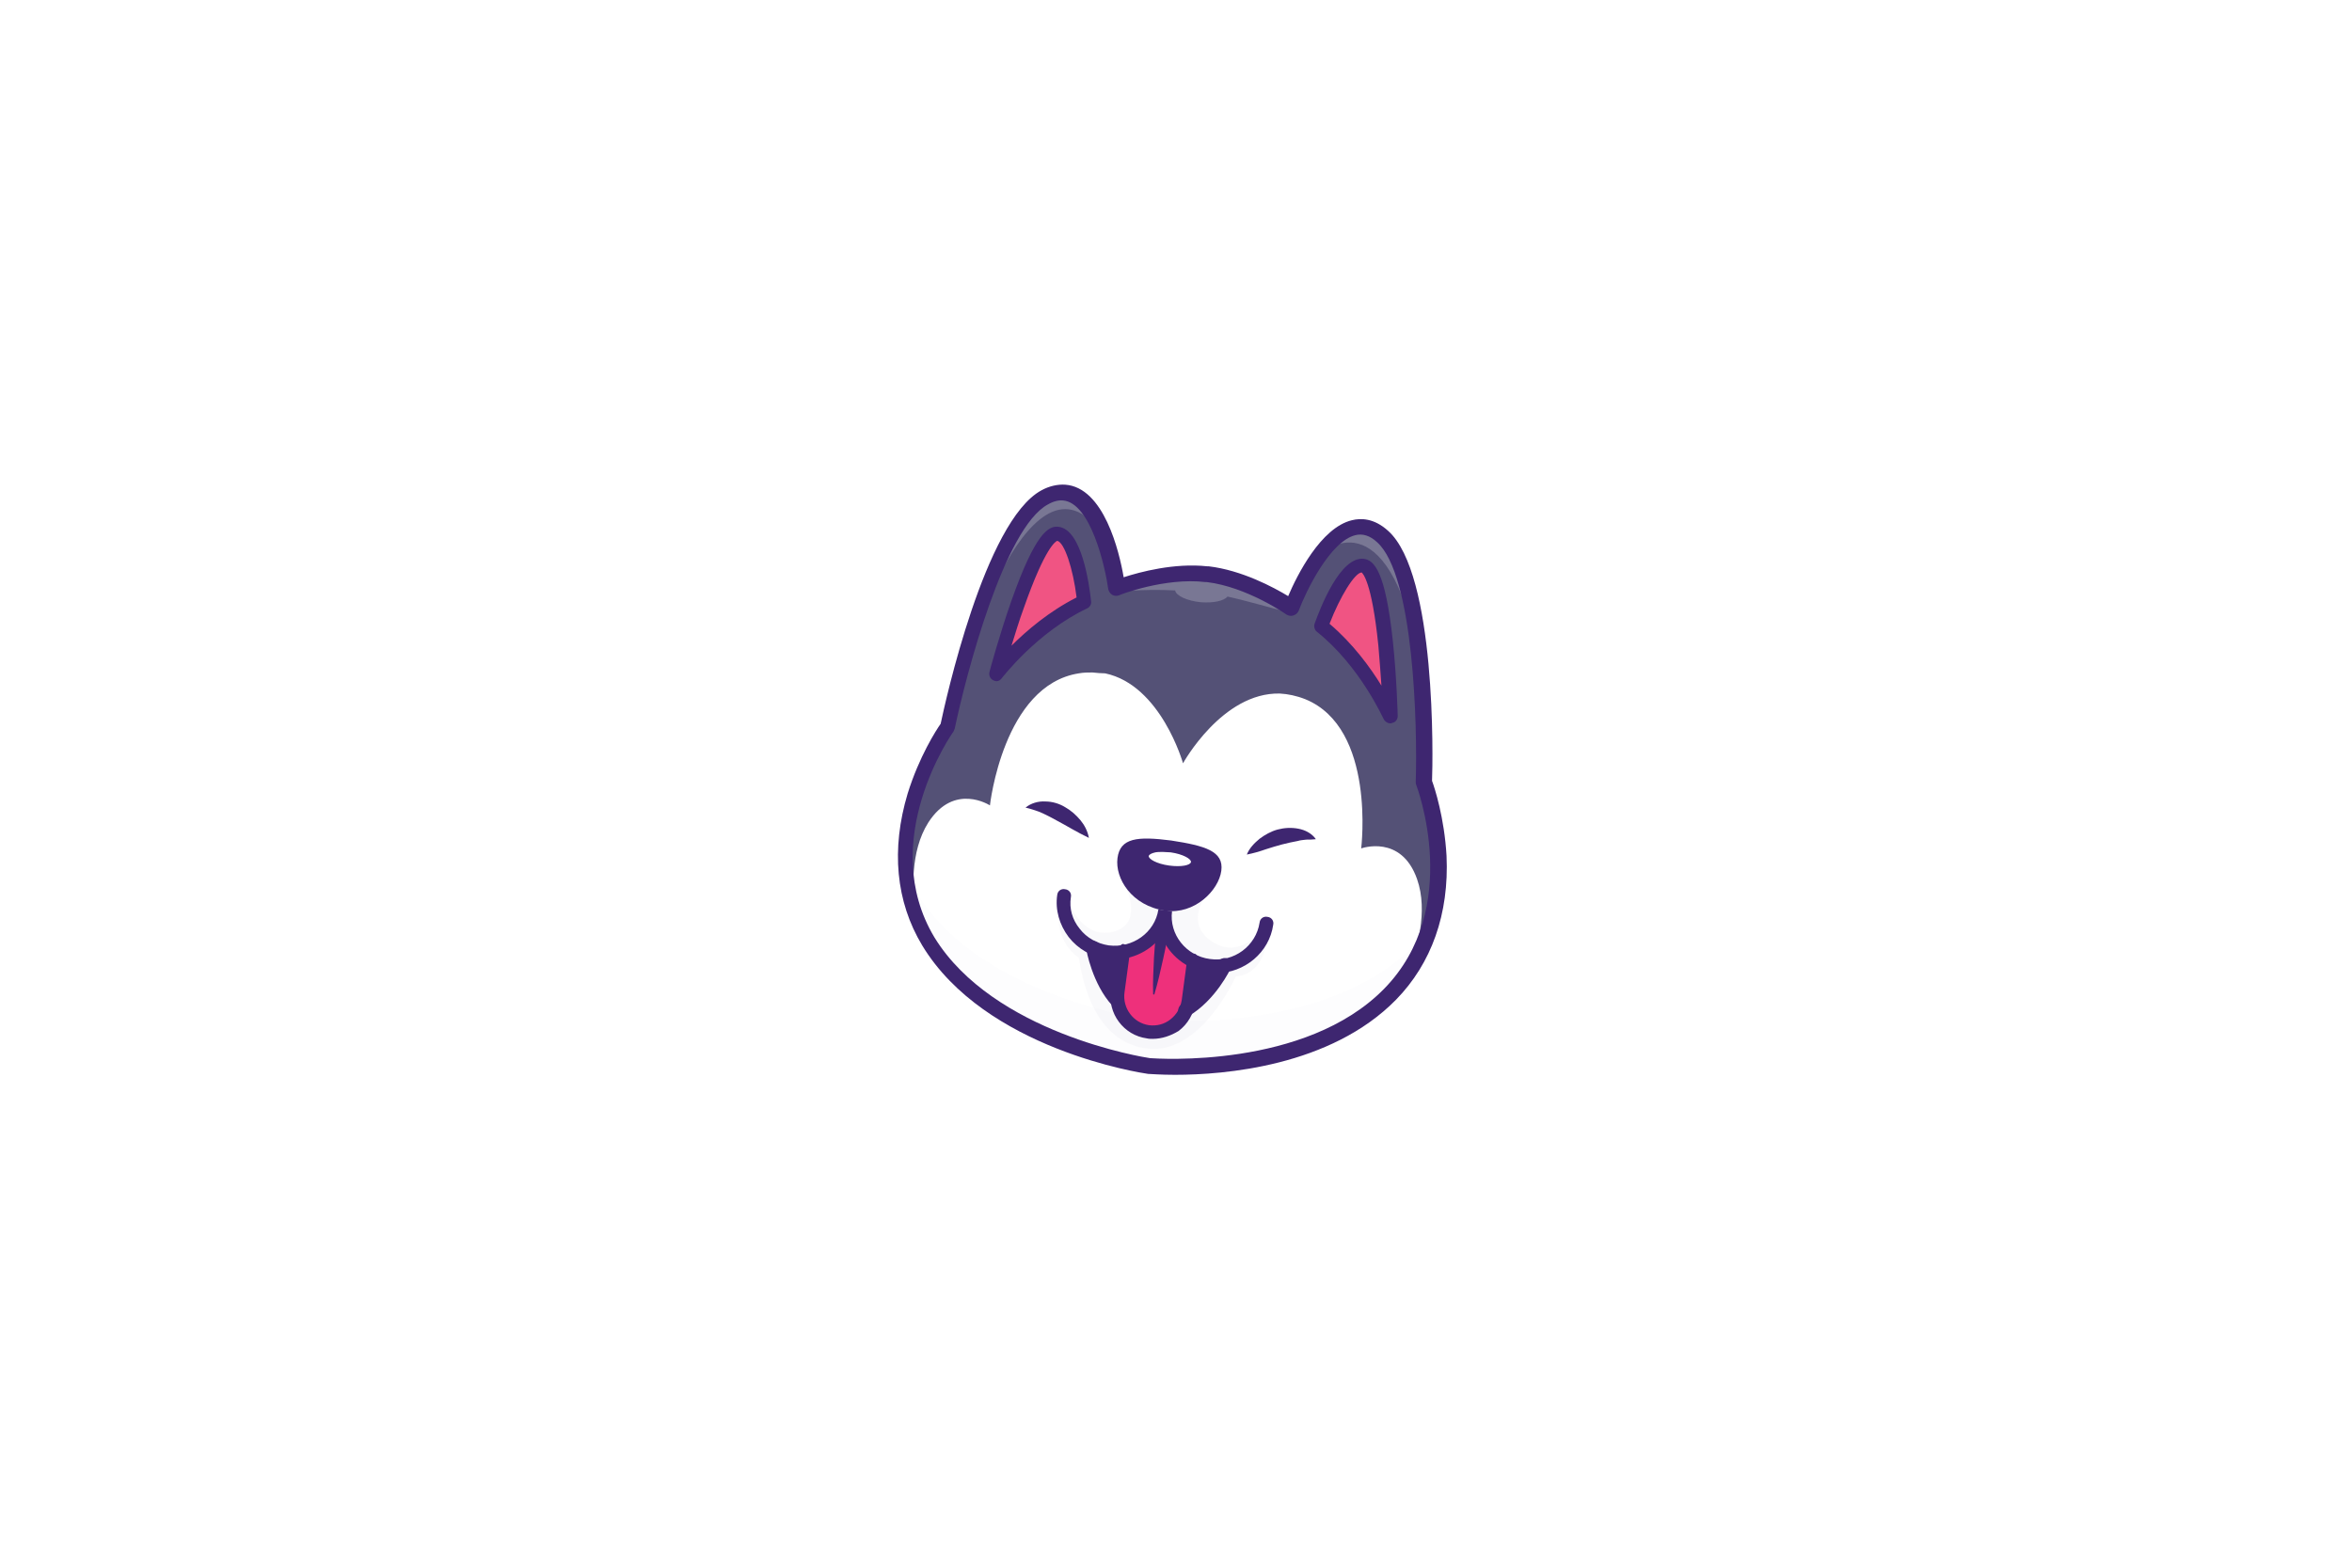 <svg width="72" height="48" viewBox="0 0 72 48" fill="none" xmlns="http://www.w3.org/2000/svg">
<g filter="url(#filter0_d)">
<path d="M36.593 10.765H34.815V6.251L32.795 9.543H32.593L30.573 6.251V10.765H28.795V3H30.573L32.687 6.453L34.801 3H36.579V10.765H36.593Z" fill="white"/>
<path d="M41.656 7.783V10.765H39.878V7.783L37.252 3H39.272L40.754 5.996L42.235 3H44.255L41.656 7.783Z" fill="white"/>
<path d="M25.86 3V31.924H20.042V30.111C18.763 31.575 16.864 32.475 14.265 32.475C9.188 32.475 5 28.028 5 22.265C5 16.502 9.188 12.055 14.265 12.055C16.864 12.055 18.763 12.941 20.042 14.419V3H25.86ZM20.042 22.252C20.042 19.35 18.103 17.536 15.423 17.536C12.743 17.536 10.804 19.35 10.804 22.252C10.804 25.153 12.743 26.967 15.423 26.967C18.103 26.967 20.042 25.153 20.042 22.252Z" fill="white"/>
<path d="M25.725 22.252C25.725 16.488 30.304 12.041 36 12.041C41.696 12.041 46.275 16.488 46.275 22.252C46.275 28.015 41.696 32.462 36 32.462C30.304 32.462 25.725 28.015 25.725 22.252ZM40.457 22.252C40.457 19.511 38.518 17.684 36 17.684C33.482 17.684 31.543 19.497 31.543 22.252C31.543 25.006 33.482 26.819 36 26.819C38.518 26.819 40.457 25.006 40.457 22.252Z" fill="white"/>
<path d="M67 12.579V30.957C67 37.459 61.923 40.2 56.765 40.2C52.739 40.2 49.359 38.695 47.581 35.525L52.55 32.663C53.291 34.02 54.409 35.095 56.967 35.095C59.688 35.095 61.344 33.698 61.344 30.957V29.184C60.065 30.769 58.206 31.696 55.688 31.696C50.18 31.696 46.154 27.209 46.154 21.875C46.154 16.542 50.18 12.055 55.688 12.055C58.206 12.055 60.065 12.982 61.344 14.567V12.579H67ZM61.331 21.862C61.331 19.189 59.391 17.375 56.644 17.375C53.897 17.375 51.958 19.189 51.958 21.862C51.958 24.535 53.897 26.349 56.644 26.349C59.391 26.349 61.331 24.535 61.331 21.862Z" fill="white"/>
<g filter="url(#filter1_d)">
<g opacity="0.2">
<g opacity="0.2">
<path opacity="0.2" d="M42.922 30.178L42.908 30.111C42.908 30.111 42.908 30.111 42.922 30.111V30.178Z" fill="#3E2670"/>
</g>
</g>
<path d="M42.546 27.452C39.988 30.059 35.18 29.642 35.18 29.642C35.18 29.642 30.319 28.944 28.433 25.827C26.548 22.697 29.012 19.257 29.012 19.257C29.012 19.257 29.107 18.787 29.282 18.088L29.322 17.941C29.322 17.941 29.322 17.941 29.322 17.927C29.794 16.073 30.777 12.876 31.975 12.231C32.191 12.11 32.393 12.07 32.568 12.083C33.187 12.124 33.591 12.849 33.847 13.575C34.103 14.3 34.184 15.012 34.184 15.012C34.224 14.999 35.638 14.448 36.944 14.595C38.237 14.743 39.489 15.603 39.53 15.63C39.53 15.63 39.88 14.703 40.419 13.991C40.93 13.306 41.604 12.809 42.317 13.44C42.977 14.018 43.3 15.603 43.449 17.162C43.637 19.069 43.583 20.963 43.583 20.963C43.583 20.963 45.105 24.846 42.546 27.452Z" fill="#545176"/>
<path d="M35.892 29.694C35.461 29.694 35.192 29.667 35.179 29.667C35.125 29.654 30.277 28.928 28.405 25.825C27.422 24.2 27.637 22.493 27.987 21.352C28.351 20.169 28.93 19.309 28.984 19.242C28.997 19.189 29.092 18.732 29.253 18.087L29.294 17.939C29.294 17.939 29.294 17.939 29.294 17.926C29.765 16.072 30.748 12.861 31.974 12.203C32.189 12.082 32.391 12.041 32.58 12.055C33.105 12.095 33.549 12.606 33.886 13.559C34.101 14.178 34.196 14.796 34.222 14.957C34.465 14.863 35.744 14.419 36.929 14.554H36.956C38.155 14.688 39.313 15.44 39.515 15.575C39.582 15.4 39.919 14.594 40.39 13.963C40.781 13.439 41.171 13.156 41.548 13.116C41.818 13.089 42.087 13.183 42.329 13.412C42.895 13.909 43.272 15.172 43.474 17.146C43.663 18.987 43.609 20.828 43.609 20.948C43.636 21.029 43.986 21.983 44.053 23.219C44.107 24.415 43.891 26.107 42.572 27.464C40.619 29.466 37.333 29.694 35.892 29.694ZM32.526 12.109C32.364 12.109 32.189 12.162 32.001 12.256C30.802 12.901 29.832 16.099 29.361 17.939C29.361 17.953 29.361 17.953 29.361 17.953L29.321 18.1C29.146 18.785 29.051 19.256 29.051 19.269V19.283C29.051 19.296 28.432 20.156 28.055 21.378C27.705 22.507 27.503 24.2 28.472 25.812C30.331 28.888 35.152 29.614 35.206 29.614C35.246 29.614 40.026 30.003 42.545 27.437C43.851 26.094 44.066 24.415 44.013 23.232C43.959 21.956 43.582 20.975 43.582 20.975C43.582 20.962 43.636 19.068 43.447 17.173C43.245 15.212 42.868 13.963 42.316 13.479C42.074 13.264 41.831 13.17 41.575 13.197C41.212 13.237 40.834 13.506 40.458 14.016C39.932 14.715 39.582 15.642 39.582 15.642L39.569 15.669H39.528L39.515 15.655C39.461 15.628 38.249 14.782 36.983 14.621H36.956C35.717 14.473 34.344 14.983 34.222 15.037L34.182 15.078L34.169 15.01C34.169 14.997 34.074 14.298 33.832 13.586C33.603 12.941 33.212 12.176 32.593 12.122C32.553 12.109 32.539 12.109 32.526 12.109Z" fill="#3E2670"/>
<g opacity="0.6">
<g opacity="0.6">
<path opacity="0.6" d="M39.461 15.749C38.842 15.601 38.195 15.4 37.576 15.266C37.468 15.4 37.145 15.467 36.768 15.44C36.337 15.4 36 15.239 35.973 15.078C34.896 15.024 34.128 15.131 34.128 15.131C34.169 15.118 35.583 14.567 36.889 14.715C38.182 14.849 39.434 15.722 39.461 15.749Z" fill="white"/>
</g>
</g>
<g opacity="0.6">
<g opacity="0.6">
<path opacity="0.6" d="M43.447 17.146C42.45 12.095 40.471 13.922 40.417 13.976C40.929 13.291 41.602 12.794 42.316 13.425C42.976 14.016 43.299 15.588 43.447 17.146Z" fill="white"/>
</g>
</g>
<g opacity="0.6">
<g opacity="0.6">
<path opacity="0.6" d="M33.845 13.506C31.623 10.04 29.428 17.482 29.321 17.872C29.792 16.018 30.775 12.821 31.974 12.176C32.189 12.055 32.391 12.014 32.566 12.028C33.199 12.055 33.603 12.78 33.845 13.506Z" fill="white"/>
</g>
</g>
<path d="M33.441 17.59C33.307 17.59 33.172 17.59 33.024 17.617C30.708 17.979 30.304 21.66 30.304 21.66C30.304 21.66 29.213 20.948 28.418 22.184C27.853 23.071 27.933 24.32 28.014 24.965C28.122 25.247 28.243 25.53 28.405 25.812C30.25 28.928 35.03 29.614 35.03 29.614H35.125C35.138 29.614 35.219 29.627 35.219 29.627C35.219 29.627 40.026 30.057 42.545 27.451C42.774 27.222 42.949 26.967 43.124 26.712C43.366 26.107 43.73 24.912 43.38 23.918C42.895 22.534 41.669 22.977 41.669 22.977C41.669 22.977 42.127 19.296 39.959 18.409C39.69 18.302 39.42 18.248 39.178 18.235C37.414 18.194 36.215 20.371 36.215 20.371C36.215 20.371 35.542 17.979 33.832 17.617C33.711 17.617 33.576 17.603 33.441 17.59Z" fill="white"/>
<g opacity="0.2">
<g opacity="0.2">
<path opacity="0.2" d="M43.487 25.718C43.407 26.121 43.285 26.47 43.178 26.725C43.016 26.98 42.828 27.222 42.599 27.464C40.08 30.084 35.273 29.64 35.273 29.64C35.273 29.64 35.192 29.627 35.179 29.627C35.165 29.627 35.084 29.627 35.084 29.627C35.084 29.627 30.304 28.942 28.459 25.825C28.297 25.543 28.176 25.261 28.068 24.979C28.041 24.777 28.014 24.509 28.001 24.213C28.041 24.28 28.082 24.347 28.122 24.428C30.088 27.545 35.165 28.23 35.165 28.23C35.165 28.23 35.259 28.23 35.273 28.23C35.286 28.23 35.367 28.243 35.367 28.243C35.367 28.243 40.484 28.673 43.164 26.067C43.285 25.959 43.38 25.839 43.487 25.718Z" fill="#3E2670"/>
</g>
</g>
<path d="M35.973 29.909C35.515 29.909 35.219 29.882 35.165 29.882H35.152C34.95 29.855 30.155 29.13 28.23 25.946C27.422 24.603 27.274 23.004 27.785 21.298C28.136 20.169 28.661 19.35 28.795 19.162C28.93 18.53 30.142 12.955 31.879 12.014C32.122 11.88 32.377 11.826 32.606 11.84C33.791 11.921 34.263 13.882 34.398 14.675C34.896 14.513 35.946 14.231 36.956 14.339C36.97 14.339 36.983 14.339 36.997 14.339C38.02 14.46 38.99 14.984 39.434 15.252C39.703 14.621 40.431 13.156 41.387 12.928C41.656 12.861 42.06 12.861 42.491 13.251C43.972 14.567 43.864 20.277 43.838 20.908C43.918 21.123 44.215 22.037 44.282 23.205C44.363 24.979 43.824 26.497 42.733 27.612C40.727 29.654 37.468 29.909 35.973 29.909ZM35.206 29.399C35.407 29.412 39.959 29.735 42.37 27.276C44.794 24.804 43.366 21.069 43.353 21.029C43.339 21.002 43.339 20.962 43.339 20.935C43.393 19.242 43.285 14.607 42.154 13.6C41.939 13.398 41.71 13.331 41.494 13.385C40.713 13.573 39.973 15.118 39.757 15.696C39.73 15.763 39.676 15.816 39.596 15.843C39.528 15.87 39.447 15.857 39.38 15.816C39.367 15.803 38.168 14.97 36.943 14.822C36.929 14.822 36.916 14.822 36.902 14.822C35.663 14.675 34.276 15.212 34.263 15.225C34.196 15.252 34.115 15.252 34.047 15.212C33.98 15.172 33.94 15.104 33.926 15.037C33.832 14.352 33.388 12.391 32.539 12.323C32.404 12.31 32.243 12.35 32.081 12.444C30.748 13.156 29.576 17.644 29.226 19.309C29.213 19.336 29.199 19.377 29.186 19.404C29.159 19.43 26.829 22.749 28.607 25.704C30.411 28.633 35.004 29.372 35.206 29.399Z" fill="#3E2670"/>
<path d="M30.506 17.63C30.506 17.63 31.596 16.193 33.199 15.427C33.199 15.427 32.983 13.412 32.391 13.345C31.664 13.264 30.506 17.63 30.506 17.63Z" fill="#F05483"/>
<path d="M30.425 17.778L30.465 17.617C30.519 17.442 31.623 13.304 32.364 13.304C32.377 13.304 32.377 13.304 32.391 13.304C33.01 13.371 33.226 15.333 33.226 15.427V15.454L33.199 15.467C31.623 16.22 30.532 17.644 30.519 17.657L30.425 17.778ZM32.364 13.371C31.812 13.371 30.923 16.206 30.573 17.496C30.869 17.133 31.852 16.045 33.158 15.414C33.132 15.199 32.916 13.439 32.377 13.371H32.364Z" fill="#3E2670"/>
<path d="M30.506 17.858C30.479 17.858 30.438 17.845 30.412 17.832C30.317 17.791 30.263 17.684 30.29 17.576C30.29 17.563 30.587 16.461 30.964 15.387C31.691 13.331 32.095 13.089 32.404 13.13C33.118 13.21 33.347 14.903 33.401 15.414C33.414 15.508 33.361 15.588 33.28 15.628C31.745 16.354 30.681 17.751 30.667 17.765C30.627 17.818 30.573 17.858 30.506 17.858ZM32.364 13.559C32.324 13.573 32.001 13.734 31.341 15.615C31.192 16.018 31.071 16.434 30.964 16.77C31.421 16.314 32.108 15.723 32.957 15.293C32.849 14.406 32.58 13.6 32.364 13.559Z" fill="#3E2670"/>
<path d="M42.559 18.934C42.559 18.934 41.832 17.282 40.445 16.167C40.445 16.167 41.118 14.259 41.711 14.326C42.438 14.42 42.559 18.934 42.559 18.934Z" fill="#F05483"/>
<path d="M42.599 19.095L42.531 18.947C42.518 18.933 41.791 17.294 40.431 16.193L40.417 16.179V16.166C40.444 16.085 41.104 14.231 41.723 14.298C42.464 14.379 42.585 18.745 42.599 18.933V19.095ZM40.484 16.166C41.616 17.079 42.316 18.369 42.531 18.785C42.491 17.442 42.275 14.419 41.723 14.366C41.185 14.298 40.565 15.951 40.484 16.166Z" fill="#3E2670"/>
<path d="M42.558 19.148C42.477 19.148 42.397 19.095 42.356 19.014C42.343 19 41.629 17.388 40.309 16.34C40.242 16.287 40.215 16.179 40.242 16.099C40.417 15.615 41.023 14.03 41.75 14.11C42.06 14.151 42.41 14.473 42.639 16.636C42.76 17.778 42.787 18.92 42.787 18.92C42.787 19.027 42.72 19.121 42.612 19.135C42.599 19.148 42.572 19.148 42.558 19.148ZM40.7 16.099C41.413 16.703 41.952 17.442 42.289 17.993C42.262 17.63 42.235 17.214 42.195 16.77C41.993 14.782 41.71 14.554 41.683 14.527C41.467 14.54 41.023 15.266 40.7 16.099Z" fill="#3E2670"/>
<path d="M38.168 23.165C38.249 22.964 38.397 22.816 38.559 22.681C38.72 22.561 38.909 22.453 39.111 22.399C39.313 22.346 39.528 22.332 39.744 22.373C39.959 22.413 40.161 22.52 40.282 22.695C40.175 22.708 40.08 22.708 39.986 22.708C39.892 22.722 39.811 22.722 39.73 22.749C39.569 22.776 39.407 22.816 39.245 22.856C39.084 22.896 38.922 22.95 38.747 23.004C38.559 23.071 38.37 23.125 38.168 23.165Z" fill="#3E2670"/>
<path d="M33.334 22.655C33.145 22.561 32.983 22.48 32.822 22.386C32.66 22.292 32.512 22.211 32.364 22.131C32.216 22.05 32.068 21.969 31.92 21.902C31.839 21.862 31.758 21.835 31.677 21.808C31.596 21.781 31.502 21.755 31.394 21.728C31.556 21.593 31.785 21.526 32 21.54C32.216 21.54 32.431 21.607 32.606 21.714C32.795 21.822 32.943 21.956 33.078 22.117C33.199 22.265 33.293 22.44 33.334 22.655Z" fill="#3E2670"/>
<g opacity="0.3">
<g opacity="0.3">
<path opacity="0.3" d="M38.788 25.113C38.747 25.489 37.939 26.416 37.077 25.812C36.323 25.288 36.848 24.536 36.848 24.536L34.478 24.213C34.478 24.213 35.03 25.342 34.007 25.543C32.983 25.731 32.593 24.321 32.593 24.321C32.001 25.691 33.024 26.322 33.024 26.322C33.28 28.055 34.047 28.969 35.098 29.103C36.754 29.332 37.831 26.9 37.831 26.9C39.003 26.779 38.788 25.113 38.788 25.113ZM36.35 27.693C36.337 27.8 36.31 27.908 36.256 28.002C36.054 28.432 35.596 28.714 35.111 28.646C34.613 28.579 34.249 28.176 34.182 27.706C34.169 27.612 34.169 27.505 34.182 27.41L34.344 26.215C34.599 26.175 34.828 26.081 35.03 25.933C35.354 25.704 35.569 25.355 35.636 24.939C35.556 25.597 35.919 26.215 36.498 26.497L36.35 27.693Z" fill="#3E2670"/>
</g>
</g>
<path d="M34.196 27.693C33.63 27.075 33.455 26.067 33.455 26.067C33.59 26.134 33.751 26.174 33.913 26.201C34.074 26.228 34.222 26.215 34.371 26.201L34.209 27.397C34.182 27.491 34.182 27.599 34.196 27.693Z" fill="#3E2670"/>
<path d="M36.525 26.47L36.364 27.679C36.35 27.787 36.323 27.894 36.269 27.988C36.067 28.418 35.609 28.7 35.125 28.633C34.626 28.566 34.263 28.163 34.196 27.693C34.182 27.599 34.182 27.491 34.196 27.397L34.357 26.201C34.613 26.161 34.842 26.067 35.044 25.919C35.367 25.691 35.583 25.342 35.65 24.925C35.569 25.584 35.946 26.201 36.525 26.47Z" fill="#EE307B"/>
<path d="M37.468 26.618C37.468 26.618 37.037 27.545 36.269 28.002C36.31 27.908 36.337 27.8 36.364 27.693L36.525 26.483C36.673 26.551 36.835 26.604 36.997 26.631C37.158 26.645 37.32 26.631 37.468 26.618Z" fill="#3E2670"/>
<path d="M34.357 26.296H34.344C34.29 26.282 34.249 26.242 34.263 26.188L34.29 25.986C34.303 25.933 34.344 25.892 34.398 25.906C34.451 25.919 34.492 25.96 34.478 26.013L34.451 26.215C34.451 26.255 34.411 26.296 34.357 26.296Z" fill="#3E2670"/>
<path d="M36.525 26.578H36.512C36.458 26.564 36.417 26.524 36.431 26.47L36.458 26.282C36.471 26.228 36.512 26.188 36.566 26.201C36.62 26.215 36.66 26.255 36.646 26.309L36.62 26.497C36.62 26.537 36.579 26.578 36.525 26.578Z" fill="#3E2670"/>
<path d="M37.239 26.793C37.158 26.793 37.077 26.793 36.983 26.779C36.323 26.685 35.785 26.242 35.556 25.664C35.178 26.161 34.546 26.443 33.886 26.363C33.414 26.295 32.997 26.054 32.714 25.691C32.431 25.315 32.297 24.858 32.364 24.401C32.377 24.28 32.485 24.2 32.606 24.227C32.728 24.24 32.808 24.347 32.782 24.468C32.728 24.818 32.822 25.154 33.051 25.436C33.266 25.718 33.59 25.892 33.94 25.946C34.667 26.04 35.354 25.556 35.461 24.845L35.879 24.898C35.785 25.61 36.31 26.268 37.037 26.363C37.778 26.47 38.451 25.959 38.559 25.247C38.572 25.127 38.68 25.046 38.801 25.073C38.922 25.086 39.003 25.194 38.976 25.315C38.855 26.161 38.101 26.793 37.239 26.793Z" fill="#3E2670"/>
<path d="M36.283 28.149C36.215 28.149 36.135 28.109 36.094 28.042C36.04 27.948 36.067 27.814 36.175 27.746C36.875 27.33 37.293 26.47 37.293 26.457C37.347 26.349 37.468 26.309 37.576 26.349C37.683 26.403 37.724 26.524 37.683 26.631C37.67 26.672 37.212 27.625 36.391 28.109C36.364 28.149 36.323 28.149 36.283 28.149Z" fill="#3E2670"/>
<path d="M34.209 27.854C34.155 27.854 34.088 27.827 34.047 27.787C33.441 27.128 33.253 26.094 33.253 26.054C33.239 25.933 33.307 25.825 33.428 25.812C33.549 25.798 33.657 25.866 33.67 25.986C33.67 26 33.845 26.94 34.357 27.505C34.438 27.585 34.424 27.719 34.344 27.8C34.303 27.827 34.263 27.854 34.209 27.854Z" fill="#3E2670"/>
<path d="M35.286 28.808C35.232 28.808 35.165 28.808 35.111 28.794C34.398 28.7 33.899 28.028 34.007 27.316L34.169 26.121C34.182 26 34.29 25.919 34.411 25.946C34.532 25.959 34.613 26.067 34.586 26.188L34.424 27.384C34.357 27.867 34.694 28.324 35.179 28.391C35.407 28.418 35.636 28.364 35.825 28.216C36.014 28.069 36.135 27.867 36.175 27.625L36.337 26.416C36.35 26.295 36.458 26.215 36.579 26.242C36.7 26.255 36.781 26.363 36.754 26.483L36.593 27.693C36.539 28.042 36.364 28.351 36.081 28.566C35.838 28.714 35.569 28.808 35.286 28.808Z" fill="#3E2670"/>
<path d="M37.387 23.662C37.306 24.267 36.566 25.006 35.677 24.885C34.64 24.737 34.128 23.891 34.209 23.273C34.29 22.655 34.815 22.601 35.852 22.735C36.889 22.896 37.468 23.058 37.387 23.662Z" fill="#3E2670"/>
<path d="M36.499 23.394C36.517 23.269 36.226 23.126 35.85 23.074C35.474 23.023 35.156 23.082 35.139 23.207C35.121 23.332 35.412 23.475 35.788 23.527C36.163 23.579 36.482 23.519 36.499 23.394Z" fill="white"/>
<path d="M36.054 23.582C35.973 23.582 35.879 23.582 35.785 23.569C35.434 23.515 35.084 23.38 35.111 23.206C35.125 23.125 35.206 23.071 35.354 23.045C35.488 23.018 35.677 23.018 35.852 23.045C36.202 23.098 36.552 23.233 36.525 23.407C36.525 23.528 36.296 23.582 36.054 23.582ZM35.596 23.085C35.515 23.085 35.434 23.085 35.367 23.098C35.246 23.125 35.179 23.166 35.165 23.206C35.152 23.3 35.407 23.448 35.785 23.501C36.175 23.555 36.444 23.488 36.458 23.394C36.471 23.3 36.215 23.152 35.839 23.098C35.758 23.098 35.677 23.085 35.596 23.085Z" fill="#3E2670"/>
<path d="M35.785 25.248C35.771 25.436 35.744 25.624 35.717 25.798C35.69 25.986 35.65 26.161 35.609 26.349C35.529 26.712 35.448 27.075 35.34 27.437C35.34 27.451 35.327 27.451 35.313 27.451C35.3 27.451 35.3 27.437 35.3 27.424C35.286 27.048 35.313 26.672 35.327 26.309C35.34 26.121 35.354 25.933 35.367 25.758C35.394 25.57 35.421 25.395 35.461 25.207C35.488 25.113 35.569 25.059 35.663 25.086C35.731 25.1 35.785 25.167 35.785 25.248Z" fill="#3E2670"/>
</g>
</g>
<defs>
<filter id="filter0_d" x="0" y="0" width="72" height="47.2" filterUnits="userSpaceOnUse" color-interpolation-filters="sRGB">
<feFlood flood-opacity="0" result="BackgroundImageFix"/>
<feColorMatrix in="SourceAlpha" type="matrix" values="0 0 0 0 0 0 0 0 0 0 0 0 0 0 0 0 0 0 127 0"/>
<feOffset dy="2"/>
<feGaussianBlur stdDeviation="2.5"/>
<feColorMatrix type="matrix" values="0 0 0 0 0 0 0 0 0 0 0 0 0 0 0 0 0 0 0.15 0"/>
<feBlend mode="normal" in2="BackgroundImageFix" result="effect1_dropShadow"/>
<feBlend mode="normal" in="SourceGraphic" in2="effect1_dropShadow" result="shape"/>
</filter>
<filter id="filter1_d" x="17.488" y="2.838" width="36.802" height="38.34" filterUnits="userSpaceOnUse" color-interpolation-filters="sRGB">
<feFlood flood-opacity="0" result="BackgroundImageFix"/>
<feColorMatrix in="SourceAlpha" type="matrix" values="0 0 0 0 0 0 0 0 0 0 0 0 0 0 0 0 0 0 127 0"/>
<feOffset dy="1"/>
<feGaussianBlur stdDeviation="5"/>
<feColorMatrix type="matrix" values="0 0 0 0 0 0 0 0 0 0 0 0 0 0 0 0 0 0 0.1 0"/>
<feBlend mode="normal" in2="BackgroundImageFix" result="effect1_dropShadow"/>
<feBlend mode="normal" in="SourceGraphic" in2="effect1_dropShadow" result="shape"/>
</filter>
</defs>
</svg>
